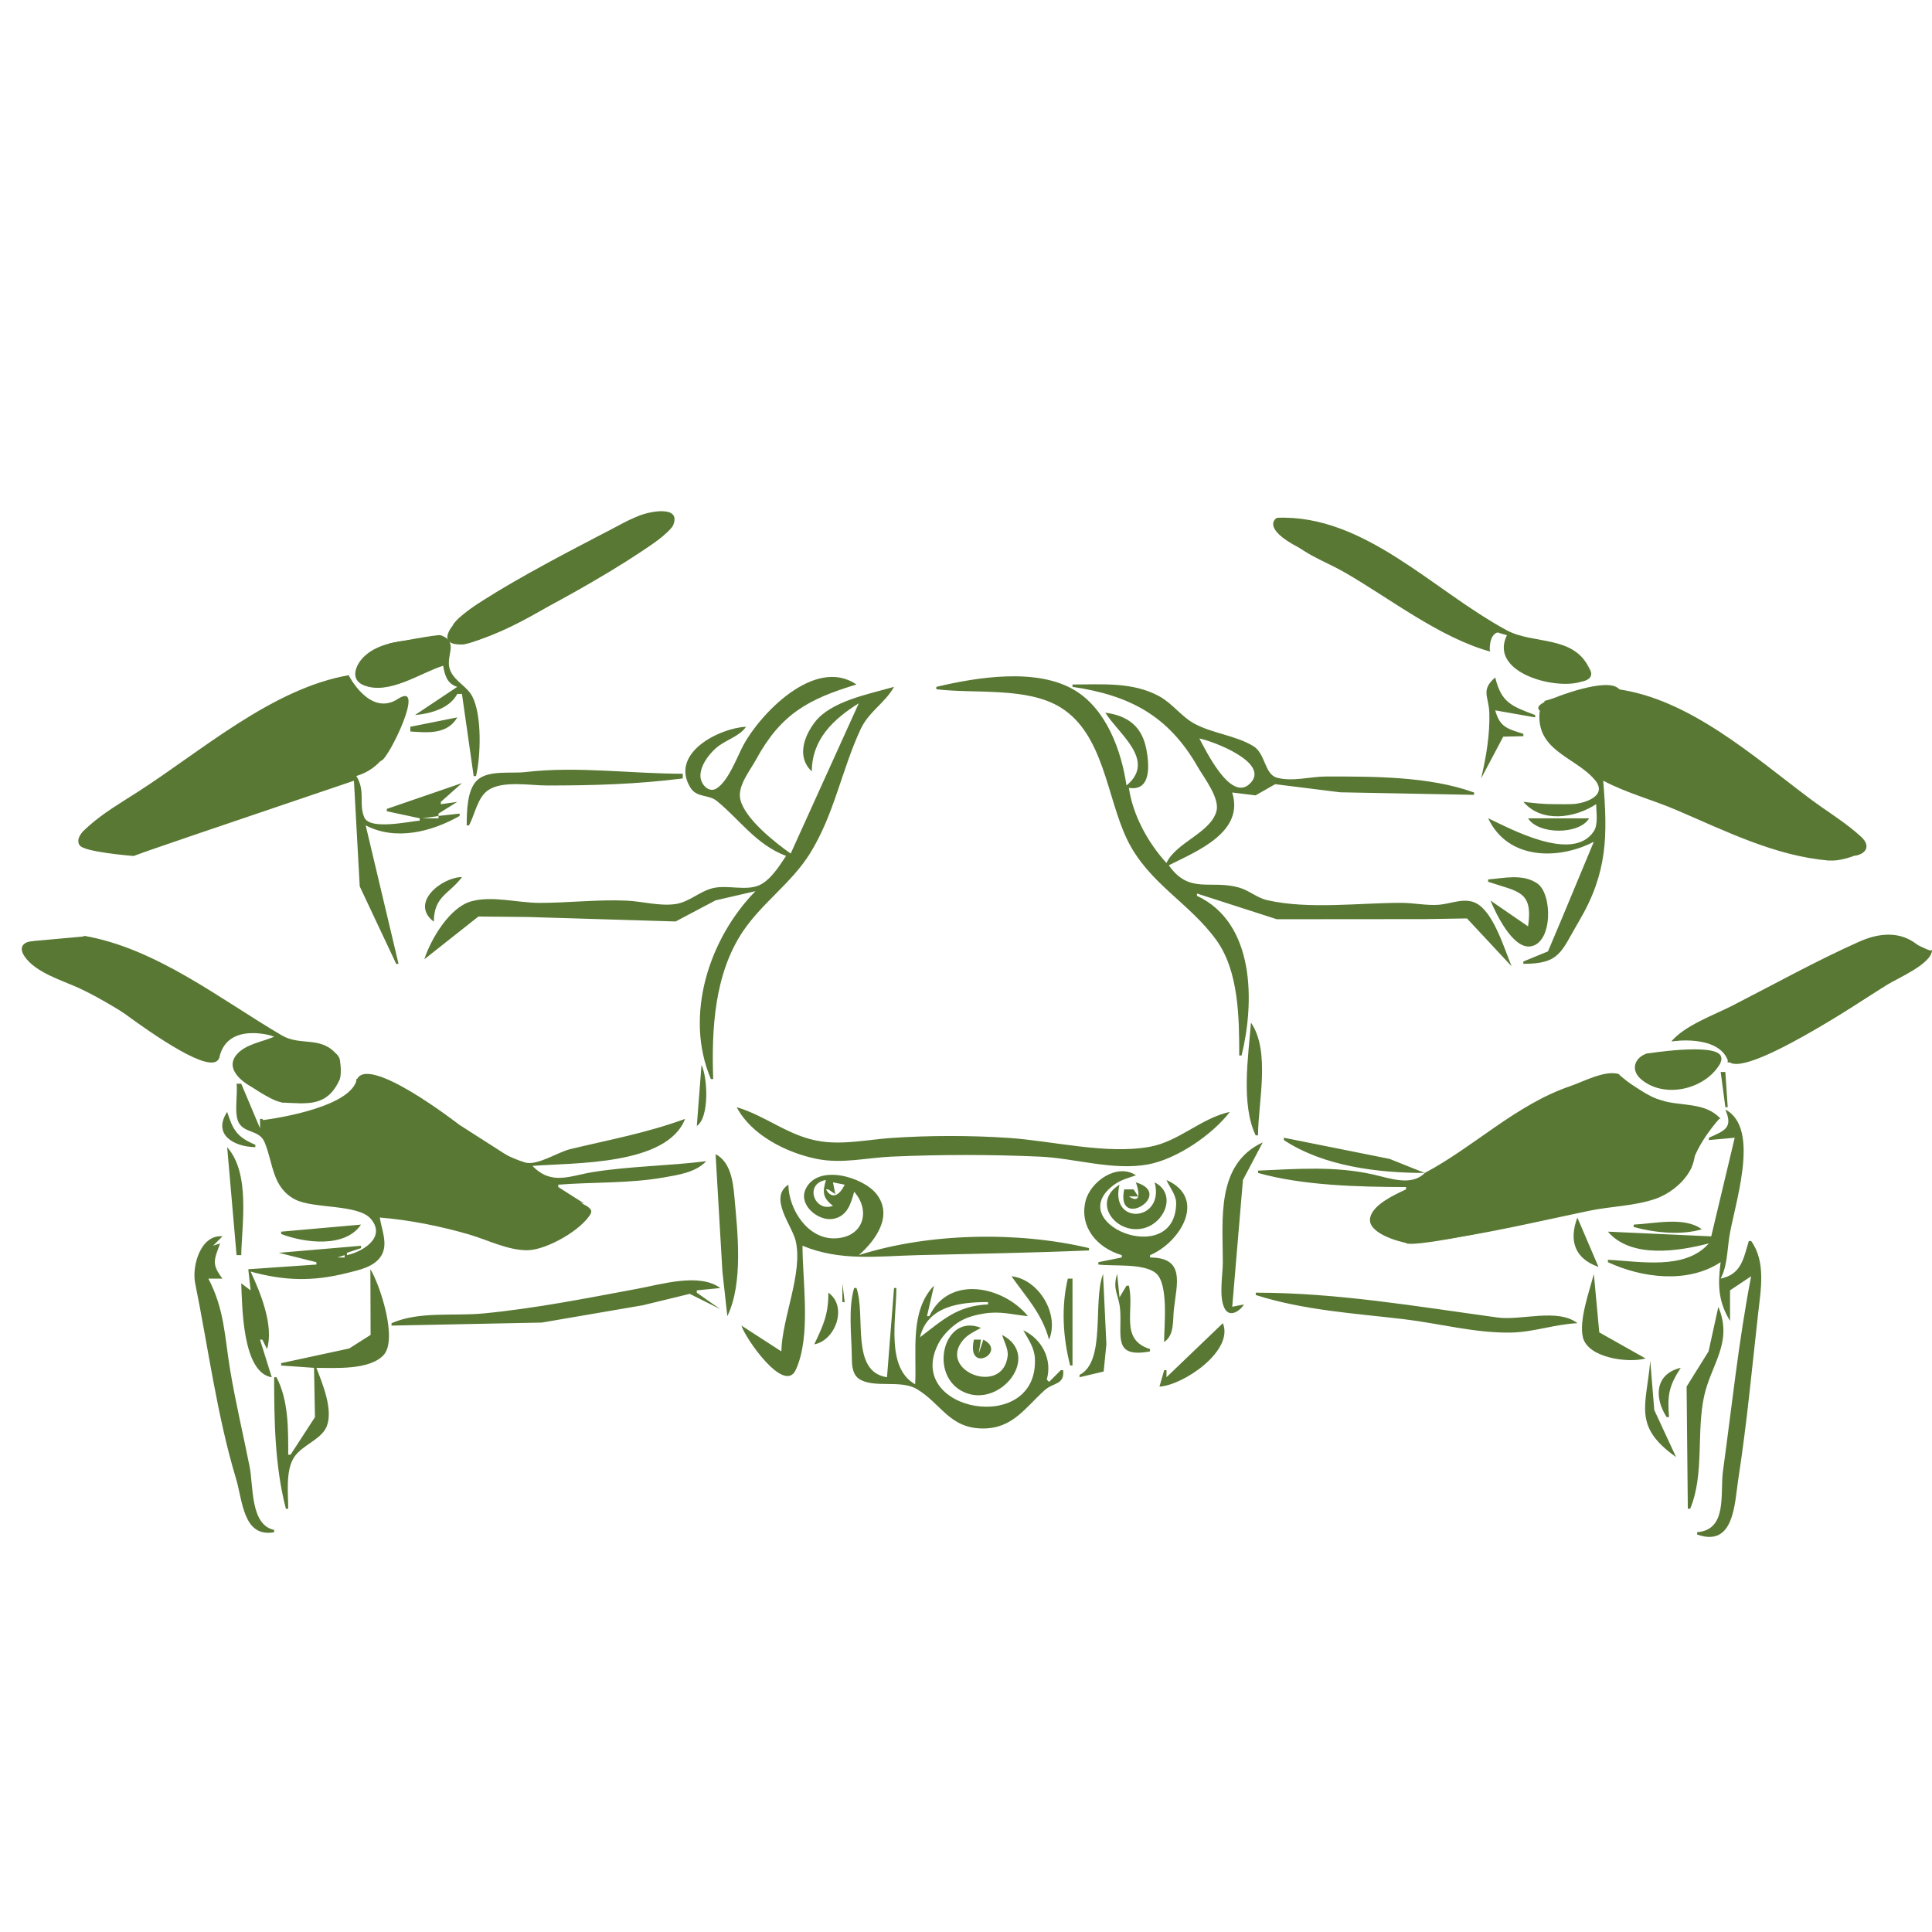 <?xml version="1.0" encoding="UTF-8" standalone="no"?>
<!-- Created with Inkscape (http://www.inkscape.org/) -->

<svg
   width="300"
   height="300"
   viewBox="0 0 79.375 79.375"
   version="1.1"
   id="svg5"
   xml:space="preserve"
   inkscape:version="1.2.2 (b0a8486541, 2022-12-01)"
   sodipodi:docname="favicon.svg"
   inkscape:export-filename="Favicon_grün.png"
   inkscape:export-xdpi="96"
   inkscape:export-ydpi="96"
   xmlns:inkscape="http://www.inkscape.org/namespaces/inkscape"
   xmlns:sodipodi="http://sodipodi.sourceforge.net/DTD/sodipodi-0.dtd"
   xmlns="http://www.w3.org/2000/svg"
   xmlns:svg="http://www.w3.org/2000/svg"><sodipodi:namedview
     id="namedview7"
     pagecolor="#ffffff"
     bordercolor="#000000"
     borderopacity="0.25"
     inkscape:showpageshadow="2"
     inkscape:pageopacity="0.0"
     inkscape:pagecheckerboard="0"
     inkscape:deskcolor="#d1d1d1"
     inkscape:document-units="mm"
     showgrid="false"
     inkscape:zoom="6.0259733"
     inkscape:cx="85.131476"
     inkscape:cy="197.97632"
     inkscape:window-width="1920"
     inkscape:window-height="1001"
     inkscape:window-x="-9"
     inkscape:window-y="1341"
     inkscape:window-maximized="1"
     inkscape:current-layer="layer1"
     showguides="false" /><defs
     id="defs2" /><g
     inkscape:label="Ebene 1"
     inkscape:groupmode="layer"
     id="layer1"><path
       style="display:inline;fill:#587833;fill-opacity:1;stroke:none;stroke-width:0.096"
       d="m 18.594,25.711 3.28,-1.351 v 0.096 c -0.954,0.451 -2.264,1.171 -2.894,2.026 2.19,-0.507 4.344,-2.12 6.271,-3.239 0.807,-0.468 1.85,-0.92 2.412,-1.681 l -3.763,1.64 v -0.096 c 1.247,-0.473 2.182,-1.711 3.57,-1.833 -0.658,-0.553 -1.775,0.179 -2.412,0.507 -1.396,0.721 -2.774,1.537 -4.148,2.304 -0.793,0.442 -1.753,0.898 -2.315,1.627 m 33.863,-4.438 v 0.096 c 2.25,0.684 4.125,1.746 6.174,2.935 1.036,0.601 2.104,1.51 3.28,1.792 -0.741,1.5 1.869,2.238 2.991,1.93 v -0.096 c -0.917,-0.137 -1.852,-0.613 -2.508,-1.254 1.006,-0.166 1.99,0.396 2.894,0.772 -0.648,-1.361 -2.279,-0.962 -3.377,-1.549 -3.006,-1.609 -5.853,-4.78 -9.455,-4.625 m 0.386,0.675 c 0.43,0.709 1.607,1.114 2.315,1.517 1.901,1.082 3.959,2.723 6.078,3.307 -0.632,-0.878 -1.779,-1.415 -2.701,-1.944 -1.844,-1.058 -3.684,-2.161 -5.692,-2.88 m -28.943,1.254 -0.096,0.096 0.096,-0.096 m -0.289,0.193 -0.096,0.096 0.096,-0.096 m -1.351,0.707 c 0.075,0 0.015,0.048 -0.032,0.032 l 0.032,-0.032 m -0.193,0.064 v 0.193 h -0.193 l 0.193,-0.193 m -3.956,1.93 c 0.181,1.14 -1.899,1.296 -2.701,1.447 l 1.544,-1.158 v -0.096 c -0.688,0.055 -1.496,0.193 -2.008,0.696 -0.333,0.327 -0.58,0.925 -0.013,1.162 1.032,0.431 2.342,-0.507 3.274,-0.797 0.07,0.407 0.165,0.735 0.579,0.868 l -1.737,1.158 c 0.636,-0.056 1.426,-0.27 1.737,-0.868 h 0.193 l 0.482,3.377 h 0.096 c 0.197,-0.827 0.247,-2.503 -0.152,-3.271 -0.222,-0.429 -0.713,-0.609 -0.906,-1.071 -0.243,-0.579 0.398,-1.157 -0.389,-1.447 m 43.511,1.158 0.386,0.965 -0.386,-0.965 M 5.57,34.876 4.219,34.394 c 0.642,-0.723 1.615,-1.176 2.412,-1.712 1.562,-1.05 3.097,-2.125 4.727,-3.071 0.942,-0.547 2.312,-1.007 2.991,-1.874 -3.147,0.535 -6.069,3.115 -8.683,4.794 -0.684,0.44 -1.416,0.865 -2.024,1.409 -0.175,0.157 -0.492,0.428 -0.412,0.701 0.126,0.427 1.933,0.183 2.339,0.235 M 38.468,28.22 v 0.096 c 1.567,0.198 3.728,-0.109 5.113,0.754 1.774,1.104 1.887,3.683 2.726,5.42 0.87,1.801 2.566,2.598 3.676,4.148 0.918,1.282 0.93,3.214 0.93,4.727 h 0.096 c 0.534,-2.168 0.564,-5.442 -1.833,-6.56 v -0.096 l 3.28,1.057 6.078,-0.005 1.736,-0.028 1.833,1.966 c -0.299,-0.718 -0.735,-2.209 -1.451,-2.588 -0.478,-0.253 -1.043,0.024 -1.539,0.061 -0.504,0.038 -1.033,-0.079 -1.544,-0.079 -1.756,-9.1e-5 -3.781,0.277 -5.499,-0.108 -0.427,-0.096 -0.745,-0.399 -1.158,-0.518 -1.185,-0.339 -2.04,0.292 -2.894,-0.917 1.206,-0.6 3.111,-1.375 2.605,-2.991 l 0.961,0.118 0.805,-0.459 2.672,0.333 5.499,0.105 v -0.096 c -1.837,-0.67 -4.145,-0.658 -6.078,-0.658 -0.646,0 -1.379,0.225 -2.02,0.049 -0.516,-0.141 -0.467,-0.992 -0.972,-1.298 -0.727,-0.44 -1.66,-0.515 -2.41,-0.917 -0.541,-0.29 -0.904,-0.828 -1.447,-1.127 -1.093,-0.602 -2.368,-0.486 -3.57,-0.486 v 0.096 c 2.346,0.346 3.941,1.184 5.14,3.28 0.255,0.446 0.923,1.29 0.773,1.832 -0.248,0.892 -1.648,1.27 -2.054,2.124 -0.762,-0.836 -1.377,-1.958 -1.544,-3.087 0.91,0.149 0.843,-0.899 0.727,-1.544 -0.174,-0.968 -0.746,-1.416 -1.692,-1.544 0.514,0.85 2.119,1.959 0.868,2.991 -0.212,-1.438 -0.826,-3.127 -2.122,-3.909 C 42.606,27.424 40.143,27.821 38.468,28.22 m 22.961,-0.386 c -0.606,0.52 -0.263,0.781 -0.241,1.447 0.029,0.877 -0.133,1.851 -0.338,2.701 l 0.91,-1.717 0.827,-0.019 v -0.096 C 61.939,29.943 61.619,29.88 61.43,29.184 l 1.64,0.289 v -0.096 c -0.992,-0.37 -1.39,-0.523 -1.64,-1.544 m -30.776,2.026 c -1.084,0.047 -3.155,1.078 -2.292,2.496 0.263,0.431 0.747,0.273 1.09,0.553 0.953,0.78 1.617,1.793 2.842,2.257 -0.272,0.412 -0.645,1.01 -1.117,1.211 -0.538,0.229 -1.294,-0.025 -1.874,0.109 -0.559,0.129 -0.975,0.572 -1.544,0.657 -0.65,0.097 -1.373,-0.112 -2.026,-0.14 -1.194,-0.052 -2.376,0.093 -3.57,0.093 -0.887,-9.4e-5 -1.932,-0.303 -2.798,-0.066 -0.889,0.243 -1.665,1.551 -1.93,2.381 l 2.219,-1.755 2.026,0.019 6.078,0.184 1.64,-0.867 1.64,-0.378 c -1.89,1.926 -2.947,5.092 -1.833,7.718 h 0.096 c -0.071,-2.045 0.046,-4.325 1.23,-6.078 0.79,-1.169 1.992,-1.979 2.743,-3.184 1,-1.604 1.301,-3.427 2.085,-5.113 0.335,-0.72 1.015,-1.086 1.37,-1.737 -1.021,0.296 -2.589,0.582 -3.252,1.451 -0.458,0.6 -0.747,1.447 -0.124,2.022 0.004,-1.307 0.871,-2.138 1.93,-2.798 l -2.798,6.174 c -0.637,-0.449 -1.88,-1.423 -2.069,-2.22 -0.131,-0.551 0.397,-1.184 0.644,-1.639 1.027,-1.887 2.16,-2.49 4.126,-3.087 -1.726,-1.179 -4.04,1.281 -4.703,2.605 -0.239,0.477 -0.575,1.361 -1.034,1.66 -0.337,0.22 -0.671,-0.183 -0.673,-0.503 -0.003,-0.431 0.324,-0.863 0.626,-1.137 0.377,-0.342 0.967,-0.474 1.25,-0.889 m 34.924,-1.64 -2.122,0.579 v 0.096 c 0.575,0.025 2.264,0.381 2.122,-0.675 m 0.868,0.096 c 0.541,0.738 2.017,1.187 2.798,1.704 2.281,1.513 4.657,3.821 7.236,4.759 l -0.289,0.386 c 0.486,-0.077 0.681,-0.408 0.275,-0.783 -0.632,-0.584 -1.419,-1.052 -2.108,-1.569 -2.308,-1.731 -4.954,-4.1 -7.911,-4.498 m -50.071,0.386 c -0.322,0.714 -0.572,1.47 -1.159,2.016 -0.588,0.546 -1.394,0.727 -2.121,1.018 -1.509,0.603 -3.025,1.188 -4.534,1.79 -0.989,0.395 -2.402,0.789 -3.087,1.64 l 2.508,-0.861 6.56,-2.226 0.238,4.341 1.499,3.184 h 0.096 l -1.351,-5.692 c 1.229,0.644 2.708,0.268 3.859,-0.386 v -0.096 l -0.868,0.096 v -0.096 l 0.772,-0.482 -0.675,0.096 v -0.096 l 0.868,-0.772 -3.087,1.061 v 0.096 l 1.351,0.289 v 0.096 c -0.447,0.035 -2.038,0.397 -2.273,-0.127 -0.248,-0.552 0.063,-1.078 -0.332,-1.706 1.414,-0.42 1.741,-1.899 1.93,-3.184 h -0.193 m 46.887,0.482 c -0.209,1.665 1.446,1.902 2.257,2.857 0.564,0.663 -0.424,0.977 -0.906,0.998 -0.257,0.011 -0.515,0.004 -0.772,0.004 -0.427,-1.88e-4 -0.832,-0.043 -1.254,-0.096 0.76,0.884 2.116,0.668 2.991,0.096 0,0.328 0.091,0.831 -0.099,1.117 -0.866,1.301 -3.422,-0.11 -4.339,-0.538 0.805,1.726 2.906,1.717 4.341,0.965 l -1.326,3.184 -0.557,1.32 -1.012,0.416 v 0.096 c 1.524,0 1.547,-0.505 2.277,-1.737 1.194,-2.015 1.187,-3.535 1.003,-5.789 0.942,0.502 2.008,0.78 2.991,1.199 1.995,0.851 4.074,1.902 6.271,2.081 C 74.422,34.548 72.825,34.294 71.849,33.871 70.176,33.145 68.509,32.411 66.832,31.693 66.031,31.35 65.014,31.136 64.324,30.594 63.829,30.204 63.648,29.649 63.263,29.184 m -46.405,0.675 v 0.193 c 0.718,0.051 1.522,0.127 1.93,-0.579 l -1.93,0.386 m 32.416,0.482 c 0.515,0.092 2.983,1.006 2.064,1.867 -0.791,0.741 -1.808,-1.405 -2.064,-1.867 m -30.1,3.57 h 0.096 c 0.24,-0.45 0.347,-1.147 0.785,-1.446 0.592,-0.405 1.714,-0.195 2.399,-0.194 1.896,0.003 3.71,-0.051 5.596,-0.289 V 31.789 c -2.128,0 -4.344,-0.319 -6.464,-0.069 -0.573,0.068 -1.524,-0.091 -1.977,0.33 -0.43,0.4 -0.431,1.319 -0.435,1.862 m -1.158,-0.386 v 0.096 h -0.675 l 0.675,-0.096 m 44.765,0.096 c 0.422,0.67 2.092,0.68 2.508,0 h -2.508 m -44.958,4.245 c 0.009,-1.059 0.627,-1.122 1.158,-1.833 -0.819,0.002 -2.172,1.06 -1.158,1.833 M 61.14,36.131 v 0.096 c 1.221,0.413 1.856,0.364 1.64,1.833 l -1.544,-1.061 c 0.223,0.536 0.903,1.963 1.622,1.885 0.938,-0.102 0.933,-2.154 0.303,-2.586 -0.599,-0.411 -1.357,-0.219 -2.022,-0.167 m 7.525,6.657 c 1.986,-0.298 4.227,-1.502 5.982,-2.448 1.444,-0.778 2.494,-1.521 4.148,-1.508 -0.721,-0.599 -1.606,-0.503 -2.412,-0.143 -1.76,0.785 -3.492,1.749 -5.21,2.628 -0.783,0.4 -1.935,0.802 -2.508,1.471 M 3.448,38.446 v 0.096 c 2.373,1.565 5.163,3.023 7.815,4.052 -0.485,0.209 -1.14,0.298 -1.513,0.702 -0.583,0.632 0.296,1.263 0.838,1.472 1.024,0.395 2.57,0.296 3.184,-0.727 -0.947,0.386 -1.894,0.51 -2.894,0.214 -0.287,-0.085 -0.942,-0.302 -0.89,-0.698 0.06,-0.455 0.645,-0.478 0.987,-0.48 0.992,-0.007 1.928,0.069 2.894,0.289 C 13.21,42.53 12.358,42.997 11.579,42.539 9.067,41.064 6.42,38.958 3.448,38.446 M 9.043,43.463 7.017,41.936 1.229,38.929 1.711,38.736 c -0.425,-0.178 -1.089,-0.004 -0.7,0.561 0.458,0.667 1.541,0.979 2.243,1.302 1.833,0.842 3.797,2.509 5.789,2.864 m 70.331,-4.438 -8.393,4.534 v 0.096 c 2.325,-0.343 4.61,-1.993 6.56,-3.202 0.439,-0.272 1.847,-0.866 1.833,-1.429 m -27.978,2.991 c -0.108,1.366 -0.418,3.361 0.193,4.631 h 0.096 c 0.002,-1.334 0.521,-3.452 -0.289,-4.631 m 16.304,1.254 c -0.532,0.154 -0.743,0.679 -0.267,1.08 0.989,0.832 2.706,0.37 3.258,-0.694 l -1.833,0.579 1.833,-0.868 c -0.829,-0.627 -1.552,0.564 -2.315,0.726 -0.663,0.141 -0.962,-0.274 -0.675,-0.823 m -38.88,0.482 -0.193,2.508 c 0.522,-0.339 0.446,-1.982 0.193,-2.508 M 58.535,48.19 57.088,47.612 52.747,46.743 v 0.096 c 1.637,1.08 3.861,1.349 5.789,1.351 -0.541,0.561 -1.444,0.215 -2.122,0.063 -1.581,-0.355 -3.131,-0.228 -4.727,-0.159 v 0.096 c 1.857,0.522 4.153,0.574 6.078,0.579 v 0.096 c -0.455,0.215 -1.35,0.613 -1.471,1.157 -0.14,0.629 1.127,0.986 1.568,1.062 l -1.061,-0.868 v -0.193 c 1.829,-0.579 3.647,-2.215 5.21,-3.307 1.448,-1.012 3.023,-1.687 4.534,-2.578 -0.573,-0.203 -1.47,0.293 -2.026,0.483 -2.244,0.767 -3.925,2.474 -5.982,3.569 m 12.156,-4.148 0.193,1.447 h 0.096 L 70.884,44.042 H 70.691 M 11.552,45.199 v 0.096 c 1.077,0.046 1.897,0.206 2.412,-0.965 l -2.412,0.868 m 3.087,-0.868 v 0.096 c 3.027,1.62 5.955,4.229 9.358,5.017 L 22.936,48.769 V 48.672 c 1.449,-0.114 2.904,-0.045 4.341,-0.298 0.596,-0.105 1.314,-0.209 1.737,-0.667 -1.537,0.194 -3.093,0.2 -4.631,0.443 -0.975,0.154 -1.716,0.568 -2.508,-0.25 1.708,-0.135 5.525,-0.01 6.271,-1.93 -1.598,0.582 -3.077,0.847 -4.727,1.244 -0.504,0.121 -1.36,0.7 -1.861,0.542 -2.453,-0.777 -4.136,-3.403 -6.919,-3.426 m 52.001,0 c 0.54,1.818 2.638,1.303 4.052,1.64 -0.604,-0.691 -1.601,-0.517 -2.412,-0.751 -0.62,-0.179 -1.083,-0.601 -1.64,-0.889 M 9.719,44.524 c 0.056,0.442 -0.118,1.253 0.1,1.618 0.256,0.429 0.841,0.272 1.056,0.796 0.356,0.865 0.304,1.854 1.256,2.344 0.749,0.386 2.593,0.182 3.109,0.799 0.651,0.779 -0.386,1.361 -0.987,1.486 v -0.096 l 0.579,-0.193 v -0.096 l -3.377,0.289 1.544,0.386 v 0.096 l -2.798,0.193 0.096,0.868 -0.386,-0.289 c 0.042,0.984 0.05,3.671 1.254,3.859 L 10.683,55.04 h 0.096 l 0.193,0.386 c 0.284,-0.968 -0.266,-2.305 -0.675,-3.184 1.396,0.381 2.538,0.415 3.956,0.06 0.497,-0.124 1.161,-0.253 1.43,-0.745 0.26,-0.475 -0.008,-1.047 -0.079,-1.535 1.208,0.096 2.503,0.356 3.666,0.695 0.764,0.223 1.604,0.66 2.412,0.648 0.777,-0.012 2.255,-0.85 2.605,-1.536 -0.825,0.226 -1.624,1.155 -2.412,1.222 -0.941,0.081 -2.242,-0.902 -3.184,-1.138 -1.423,-0.356 -2.897,-0.58 -4.341,-0.832 -0.71,-0.124 -1.634,-0.163 -2.201,-0.654 -0.681,-0.59 -0.922,-1.692 -1.369,-2.457 h -0.096 v 0.386 L 9.911,44.524 H 9.719 M 30.268,45.489 c 0.597,1.148 2.056,1.874 3.28,2.122 1.051,0.213 2.039,-0.046 3.087,-0.092 2.033,-0.089 4.046,-0.089 6.078,0 1.444,0.063 3,0.582 4.438,0.323 1.183,-0.213 2.65,-1.213 3.377,-2.16 -1.174,0.252 -2.089,1.213 -3.28,1.431 -1.793,0.328 -3.977,-0.237 -5.789,-0.361 -1.563,-0.107 -3.261,-0.107 -4.824,0 -0.956,0.065 -1.935,0.281 -2.894,0.143 -1.315,-0.189 -2.25,-1.046 -3.473,-1.406 m 40.616,0.096 c 0.324,0.751 -0.017,0.864 -0.675,1.158 v 0.096 l 1.061,-0.096 -0.965,4.052 -4.245,-0.193 c 0.956,1.116 2.898,0.806 4.148,0.482 -0.979,1.121 -2.869,0.73 -4.148,0.675 v 0.096 c 1.386,0.648 3.278,0.896 4.631,0 -0.117,0.905 -0.113,1.597 0.386,2.412 v -1.254 l 0.868,-0.579 c -0.515,2.657 -0.79,5.327 -1.158,8.007 -0.125,0.91 0.197,2.413 -1.061,2.508 v 0.096 c 1.534,0.543 1.536,-1.289 1.696,-2.315 0.347,-2.24 0.555,-4.502 0.808,-6.753 0.111,-0.988 0.328,-2.139 -0.285,-2.991 h -0.096 c -0.218,0.715 -0.302,1.371 -1.158,1.544 0.261,-0.489 0.268,-1.094 0.345,-1.64 0.185,-1.315 1.34,-4.523 -0.152,-5.306 M 9.333,45.682 C 8.722,46.611 9.614,47.121 10.49,47.129 v -0.096 C 9.722,46.71 9.569,46.41 9.333,45.682 m 60.008,0.868 c -0.022,1.026 -0.542,1.78 -1.544,2.08 -2.966,0.889 -6.069,1.054 -8.972,2.261 v 0.096 c 2.173,-0.276 4.323,-0.798 6.464,-1.243 0.892,-0.185 1.832,-0.191 2.701,-0.483 1.068,-0.359 2.177,-1.602 1.351,-2.712 m -18.234,7.043 -0.482,0.096 0.44,-5.21 0.814,-1.544 c -1.927,0.894 -1.64,3.155 -1.64,4.92 0,0.524 -0.172,1.424 0.072,1.899 0.209,0.407 0.646,0.095 0.797,-0.162 M 9.333,47.129 9.719,51.567 H 9.911 c 0.027,-1.311 0.378,-3.352 -0.579,-4.438 m 20.067,0.289 0.281,4.824 0.202,1.833 c 0.662,-1.367 0.421,-3.45 0.289,-4.92 -0.056,-0.633 -0.164,-1.421 -0.772,-1.737 m 16.69,4.148 v 0.096 L 45.125,51.856 v 0.096 c 0.626,0.079 1.874,-0.061 2.37,0.361 0.525,0.447 0.331,2.176 0.331,2.823 0.433,-0.28 0.35,-0.884 0.403,-1.351 0.118,-1.054 0.477,-2.117 -0.981,-2.122 v -0.096 c 1.235,-0.518 2.366,-2.337 0.675,-3.087 0.135,0.309 0.405,0.614 0.399,0.965 -0.042,2.714 -4.752,0.794 -2.52,-0.791 0.263,-0.187 0.567,-0.262 0.867,-0.367 -0.775,-0.52 -1.876,0.259 -2.071,1.061 -0.263,1.083 0.5,1.932 1.492,2.219 M 35.092,48.962 c 0.69,0.777 0.391,1.868 -0.772,1.915 -1.14,0.047 -1.921,-1.203 -1.93,-2.205 -0.828,0.537 0.158,1.683 0.302,2.315 0.301,1.319 -0.563,3.16 -0.591,4.534 l -1.64,-1.061 c 0.137,0.487 1.759,2.839 2.231,1.822 0.641,-1.381 0.278,-3.613 0.278,-5.102 1.553,0.646 3.08,0.428 4.727,0.387 2.356,-0.058 4.694,-0.094 7.043,-0.194 v -0.096 c -2.926,-0.697 -6.593,-0.626 -9.455,0.289 0.675,-0.595 1.425,-1.603 0.73,-2.504 -0.548,-0.711 -2.44,-1.272 -2.923,-0.193 -0.288,0.643 0.529,1.313 1.131,1.208 0.583,-0.101 0.736,-0.621 0.869,-1.115 m -1.158,-0.482 c -0.148,0.493 -0.136,0.736 0.289,1.061 -0.764,0.285 -1.199,-0.913 -0.289,-1.061 m 0.289,0.096 0.482,0.096 c -0.188,0.388 -0.505,0.659 -0.772,0.193 h 0.096 l 0.289,0.193 -0.096,-0.482 m 12.445,0 c 0.123,0.343 0.245,0.925 -0.289,0.579 h 0.386 l -0.193,-0.289 h -0.096 -0.289 c -0.353,1.715 2.1,0.191 0.482,-0.289 m 0.772,0 c 0.423,1.62 -1.859,1.789 -1.447,0.096 -1.155,0.705 -0.172,2.051 0.965,1.795 0.881,-0.198 1.412,-1.405 0.482,-1.891 m -12.735,0.579 -0.096,0.096 0.096,-0.096 m 30.1,0.868 c -0.353,0.943 -0.116,1.682 0.868,2.026 l -0.868,-2.026 m 2.315,0.289 v 0.096 c 0.843,0.237 1.948,0.348 2.798,0.096 -0.707,-0.536 -1.975,-0.228 -2.798,-0.193 M 11.552,50.602 v 0.096 c 0.933,0.359 2.62,0.595 3.28,-0.386 L 11.552,50.602 M 11.262,62.951 v -0.096 C 10.278,62.651 10.415,61.056 10.254,60.25 9.991,58.932 9.678,57.619 9.457,56.294 9.228,54.926 9.225,53.794 8.561,52.532 H 9.14 C 8.681,51.932 8.797,51.762 9.043,51.084 l -0.289,0.096 0.386,-0.386 c -0.892,-0.084 -1.267,1.211 -1.121,1.93 0.53,2.613 0.896,5.427 1.673,8.008 0.283,0.939 0.294,2.444 1.571,2.219 m -2.508,-11.77 -0.096,0.096 0.096,-0.096 m 5.403,0.386 v 0.096 H 13.867 l 0.289,-0.096 m 1.061,0.579 0.009,2.697 -0.877,0.558 -2.798,0.604 v 0.096 l 1.351,0.096 0.038,2.026 -1.003,1.544 h -0.096 c 0,-1.051 0.017,-2.231 -0.482,-3.184 h -0.096 c 0,1.801 0.028,3.647 0.482,5.403 h 0.096 c 0,-0.632 -0.117,-1.573 0.246,-2.122 0.331,-0.501 1.117,-0.718 1.336,-1.263 0.275,-0.685 -0.178,-1.763 -0.424,-2.403 0.777,0 2.173,0.098 2.756,-0.52 0.597,-0.634 -0.137,-2.877 -0.537,-3.532 m 30.1,0.193 c -0.434,1.165 0.13,3.591 -0.965,4.148 v 0.096 l 0.99,-0.235 0.112,-1.116 -0.137,-2.894 m 0.579,0 c -0.207,0.656 0.073,0.853 0.122,1.456 0.088,1.071 -0.332,2.017 1.228,1.728 v -0.096 C 45.985,55.03 46.623,53.843 46.379,52.821 h -0.096 l -0.289,0.482 -0.096,-0.965 m 19.585,0 c -0.18,0.696 -0.62,1.903 -0.451,2.604 0.205,0.852 1.875,1.069 2.574,0.869 L 65.705,54.74 65.482,52.339 m -23.926,0.096 c 0.622,0.883 1.249,1.526 1.544,2.605 0.443,-1.058 -0.441,-2.491 -1.544,-2.605 m 2.315,0.096 c -0.277,1.164 -0.202,2.417 0.096,3.57 h 0.096 v -3.57 h -0.193 M 16.086,54.365 v 0.096 l 6.174,-0.124 4.148,-0.711 1.93,-0.469 1.254,0.628 -0.965,-0.675 v -0.096 l 0.965,-0.096 c -0.849,-0.632 -2.419,-0.153 -3.377,0.025 -2.116,0.394 -4.222,0.815 -6.367,1.02 -1.22,0.117 -2.63,-0.101 -3.763,0.402 m 18.523,-1.64 v 0.772 h 0.096 l -0.096,-0.772 m 3.763,0.096 c -1.011,1.06 -0.701,2.706 -0.772,4.052 -1.218,-0.684 -0.772,-2.702 -0.772,-3.956 h -0.096 l -0.289,3.666 C 34.93,56.356 35.583,54.083 35.188,52.917 h -0.096 c -0.25,0.847 -0.107,1.916 -0.096,2.798 0.004,0.329 5.37e-4,0.749 0.316,0.947 0.608,0.382 1.694,0.012 2.354,0.406 1.012,0.604 1.342,1.625 2.733,1.62 1.214,-0.004 1.729,-0.862 2.523,-1.576 0.357,-0.321 0.816,-0.203 0.757,-0.819 h -0.096 l -0.482,0.482 -0.096,-0.096 c 0.241,-0.822 -0.199,-1.668 -0.965,-2.026 0.209,0.378 0.457,0.712 0.478,1.158 0.151,3.185 -5.369,2.196 -3.981,-0.579 0.144,-0.287 0.366,-0.534 0.61,-0.74 0.373,-0.315 0.78,-0.442 1.253,-0.522 0.693,-0.117 1.161,0.037 1.833,0.104 -0.995,-1.223 -3.241,-1.724 -4.052,0 h -0.096 l 0.289,-1.254 m -4.341,0.289 c 0,0.905 -0.205,1.329 -0.579,2.122 0.869,-0.158 1.383,-1.555 0.579,-2.122 m 17.559,0 v 0.096 c 1.987,0.63 4.04,0.751 6.078,0.992 1.461,0.173 2.965,0.585 4.438,0.55 0.912,-0.022 1.788,-0.345 2.701,-0.384 -0.817,-0.629 -2.304,-0.101 -3.28,-0.234 -3.312,-0.451 -6.584,-1.02 -9.937,-1.02 m -10.998,0.386 v 0.096 c -1.261,0.054 -1.857,0.638 -2.798,1.351 0.312,-1.297 1.662,-1.447 2.798,-1.447 m 30.004,0.193 -0.403,1.833 -0.902,1.447 0.05,5.017 h 0.096 c 0.592,-1.403 0.249,-3.154 0.575,-4.631 0.291,-1.314 1.196,-2.208 0.582,-3.666 m -20.356,0.675 -2.315,2.219 v -0.289 h -0.096 l -0.193,0.675 c 0.964,-0.05 3.069,-1.463 2.605,-2.605 m -9.069,0.482 c 0.077,0.269 0.262,0.584 0.227,0.868 -0.205,1.664 -2.901,0.599 -1.827,-0.663 0.195,-0.229 0.474,-0.352 0.731,-0.495 -1.542,-0.627 -2.192,1.989 -0.675,2.65 1.483,0.646 3.172,-1.506 1.544,-2.36 m -1.158,0.193 c -0.33,1.439 1.396,0.515 0.386,0 l -0.193,0.579 0.096,-0.579 h -0.289 m 27.785,0.868 c -0.149,1.824 -0.737,2.689 1.061,3.956 l -0.895,-1.93 -0.166,-2.026 m 0.675,2.315 h 0.096 c -0.07,-0.885 -0.012,-1.268 0.482,-2.026 -1.069,0.255 -1.092,1.237 -0.579,2.026 z"
       id="path308"
       sodipodi:insensitive="true" /><path
       style="fill:#587833;fill-rule:evenodd;stroke:#000000;stroke-width:0.209;stroke-opacity:0;fill-opacity:1"
       d="m 18.601,25.701 c 0,0 -0.702,0.814 0.392,0.775 1.094,-0.038 8.317,-4.067 8.664,-4.903 0.347,-0.836 -1.016,-0.562 -1.441,-0.364 -0.425,0.197 -7.24,3.577 -7.616,4.492 z"
       id="path493" /><path
       style="fill:#587833;fill-opacity:1;fill-rule:evenodd;stroke:#000000;stroke-width:0.209;stroke-opacity:0"
       d="m 16.017,26.43 c 0,0 2.028,-0.388 2.091,-0.331 0.063,0.057 0.16,0.817 0.16,0.817 l -2.907,0.851 -0.029,-0.508 z"
       id="path1379" /><path
       style="fill:#587833;fill-opacity:1;fill-rule:evenodd;stroke:#000000;stroke-width:0.209;stroke-opacity:0"
       d="m 14.323,27.74 c 0,0 0.868,1.73 2.031,0.972 1.163,-0.758 -0.361,2.414 -0.684,2.539 -0.324,0.125 -10.181,3.916 -10.181,3.916 0,0 -2.099,-0.159 -2.221,-0.452 C 3.146,34.421 3.427,34.144 3.427,34.144 Z"
       id="path1381" /><path
       style="fill:#587833;fill-opacity:1;fill-rule:evenodd;stroke:#000000;stroke-width:0.209;stroke-opacity:0"
       d="M 1.361,38.662 3.463,38.471 11.26,42.579 c 0,0 -1.898,-0.633 -2.245,0.848 -0.346,1.481 -7.654,-4.764 -7.654,-4.764 z"
       id="path1383" /><path
       style="fill:#587833;fill-opacity:1;fill-rule:evenodd;stroke:#000000;stroke-width:0.209;stroke-opacity:0"
       d="m 2.11,38.8 -0.973,-0.019 0.443,0.761 1.387,0.636 z"
       id="path1385" /><path
       style="fill:#587833;fill-opacity:1;fill-rule:evenodd;stroke:#000000;stroke-width:0.209;stroke-opacity:0"
       d="m 13.806,43.294 c 0,0 0.42,0.291 -0.078,0.801 -0.498,0.511 -2.456,0.52 -2.456,0.52 l -1.355,-0.643 0.028,-0.657 1.006,-0.545 z"
       id="path1387" /><path
       style="fill:#587833;fill-opacity:1;fill-rule:evenodd;stroke:#000000;stroke-width:0.209;stroke-opacity:0"
       d="m 52.444,21.286 c 0,0 -0.671,0.399 0.962,1.234 1.633,0.835 7.803,4.228 7.803,4.228 0,0 -0.091,-1.034 0.708,-0.726 0.798,0.308 -6.134,-3.793 -6.134,-3.793 z"
       id="path1400" /><path
       style="fill:#587833;fill-opacity:1;fill-rule:evenodd;stroke:#000000;stroke-width:0.209;stroke-opacity:0"
       d="m 63.272,29.201 c 0,0 -0.256,-0.146 0.201,-0.366 0.458,-0.22 2.526,-1.007 3.021,-0.549 0.494,0.458 9.539,5.959 9.539,5.959 l 0.395,0.279 0.192,0.289 -0.371,0.316 c 0,0 -0.618,0.275 -1.141,0.22 -0.522,-0.055 -9.249,-3.697 -9.249,-3.697 l -1.855,-1.072 z"
       id="path1402" /><path
       style="fill:#587833;fill-opacity:1;fill-rule:evenodd;stroke:#000000;stroke-width:0.209;stroke-opacity:0"
       d="m 68.291,29.232 c 0,0 -0.151,0.247 -0.124,0.316 0.027,0.069 2.46,1.443 2.46,1.443 z"
       id="path1404" /><path
       style="fill:#587833;fill-opacity:1;fill-rule:evenodd;stroke:#000000;stroke-width:0.209;stroke-opacity:0"
       d="m 66.497,44.133 c 0,0 0.906,0.796 1.503,0.994 0.597,0.199 2.652,0.818 2.652,0.818 0,0 -0.994,1.083 -1.171,2.033 -0.177,0.95 -11.271,3.425 -11.713,3.094 -0.442,-0.331 -1.348,-0.796 -1.348,-0.796 l 5.039,-3.757 z"
       id="path1406" /><path
       style="fill:#587833;fill-opacity:1;fill-rule:evenodd;stroke:#000000;stroke-width:0.209;stroke-opacity:0"
       d="m 68.702,42.783 c 0,0 1.839,-0.287 2.274,0.751 0.435,1.038 6.129,-2.827 6.129,-2.827 l 2.266,-1.667 c 0,0 0.074,0.114 -0.58,-0.213 -0.655,-0.327 -2.924,0.325 -2.924,0.325 l -3.999,2.245 z"
       id="path1408" /><path
       style="fill:#587833;fill-opacity:1;fill-rule:evenodd;stroke:#000000;stroke-width:0.209;stroke-opacity:0"
       d="m 10.781,46.022 c 0,0 3.498,-0.418 3.863,-1.618 0.365,-1.201 4.216,1.801 4.216,1.801 l 5.129,3.282 c 0,0 0.387,0.173 0.288,0.345 -0.099,0.172 -2.075,1.324 -2.075,1.324 l -1.799,-0.129 -2.007,-0.909 -4.542,-0.877 -2.069,-0.63 z"
       id="path1410" /><path
       style="fill:#587833;fill-opacity:1;fill-rule:evenodd;stroke:#000000;stroke-width:0.209;stroke-opacity:0"
       d="m 65.28,27.44 c 0,0 0.378,0.462 -0.378,0.581 -0.756,0.118 -2.713,-1.333 -2.713,-1.333 l 0.168,-0.256 2.075,0.424 z"
       id="path1466" /><path
       style="fill:#587833;fill-opacity:1;fill-rule:evenodd;stroke:#000000;stroke-width:0.209;stroke-opacity:0"
       d="m 67.683,43.282 c 0,0 2.707,-0.432 3.003,0.081 0.297,0.514 -1.288,1.241 -1.288,1.241 l -1.668,-0.332 -0.325,-0.583 z"
       id="path1468" /><path
       style="fill:#587833;fill-opacity:1;fill-rule:evenodd;stroke:#000000;stroke-width:0.209;stroke-opacity:0"
       d="m 10.094,44.484 c 0,0 1.065,0.771 1.481,0.801 0.416,0.03 1.988,-0.568 1.988,-0.568 l 0.398,-0.381 c 0,0 0.086,-0.239 0.01,-0.734 -0.076,-0.495 -3.877,0.881 -3.877,0.881 z"
       id="path1470" /></g></svg>
